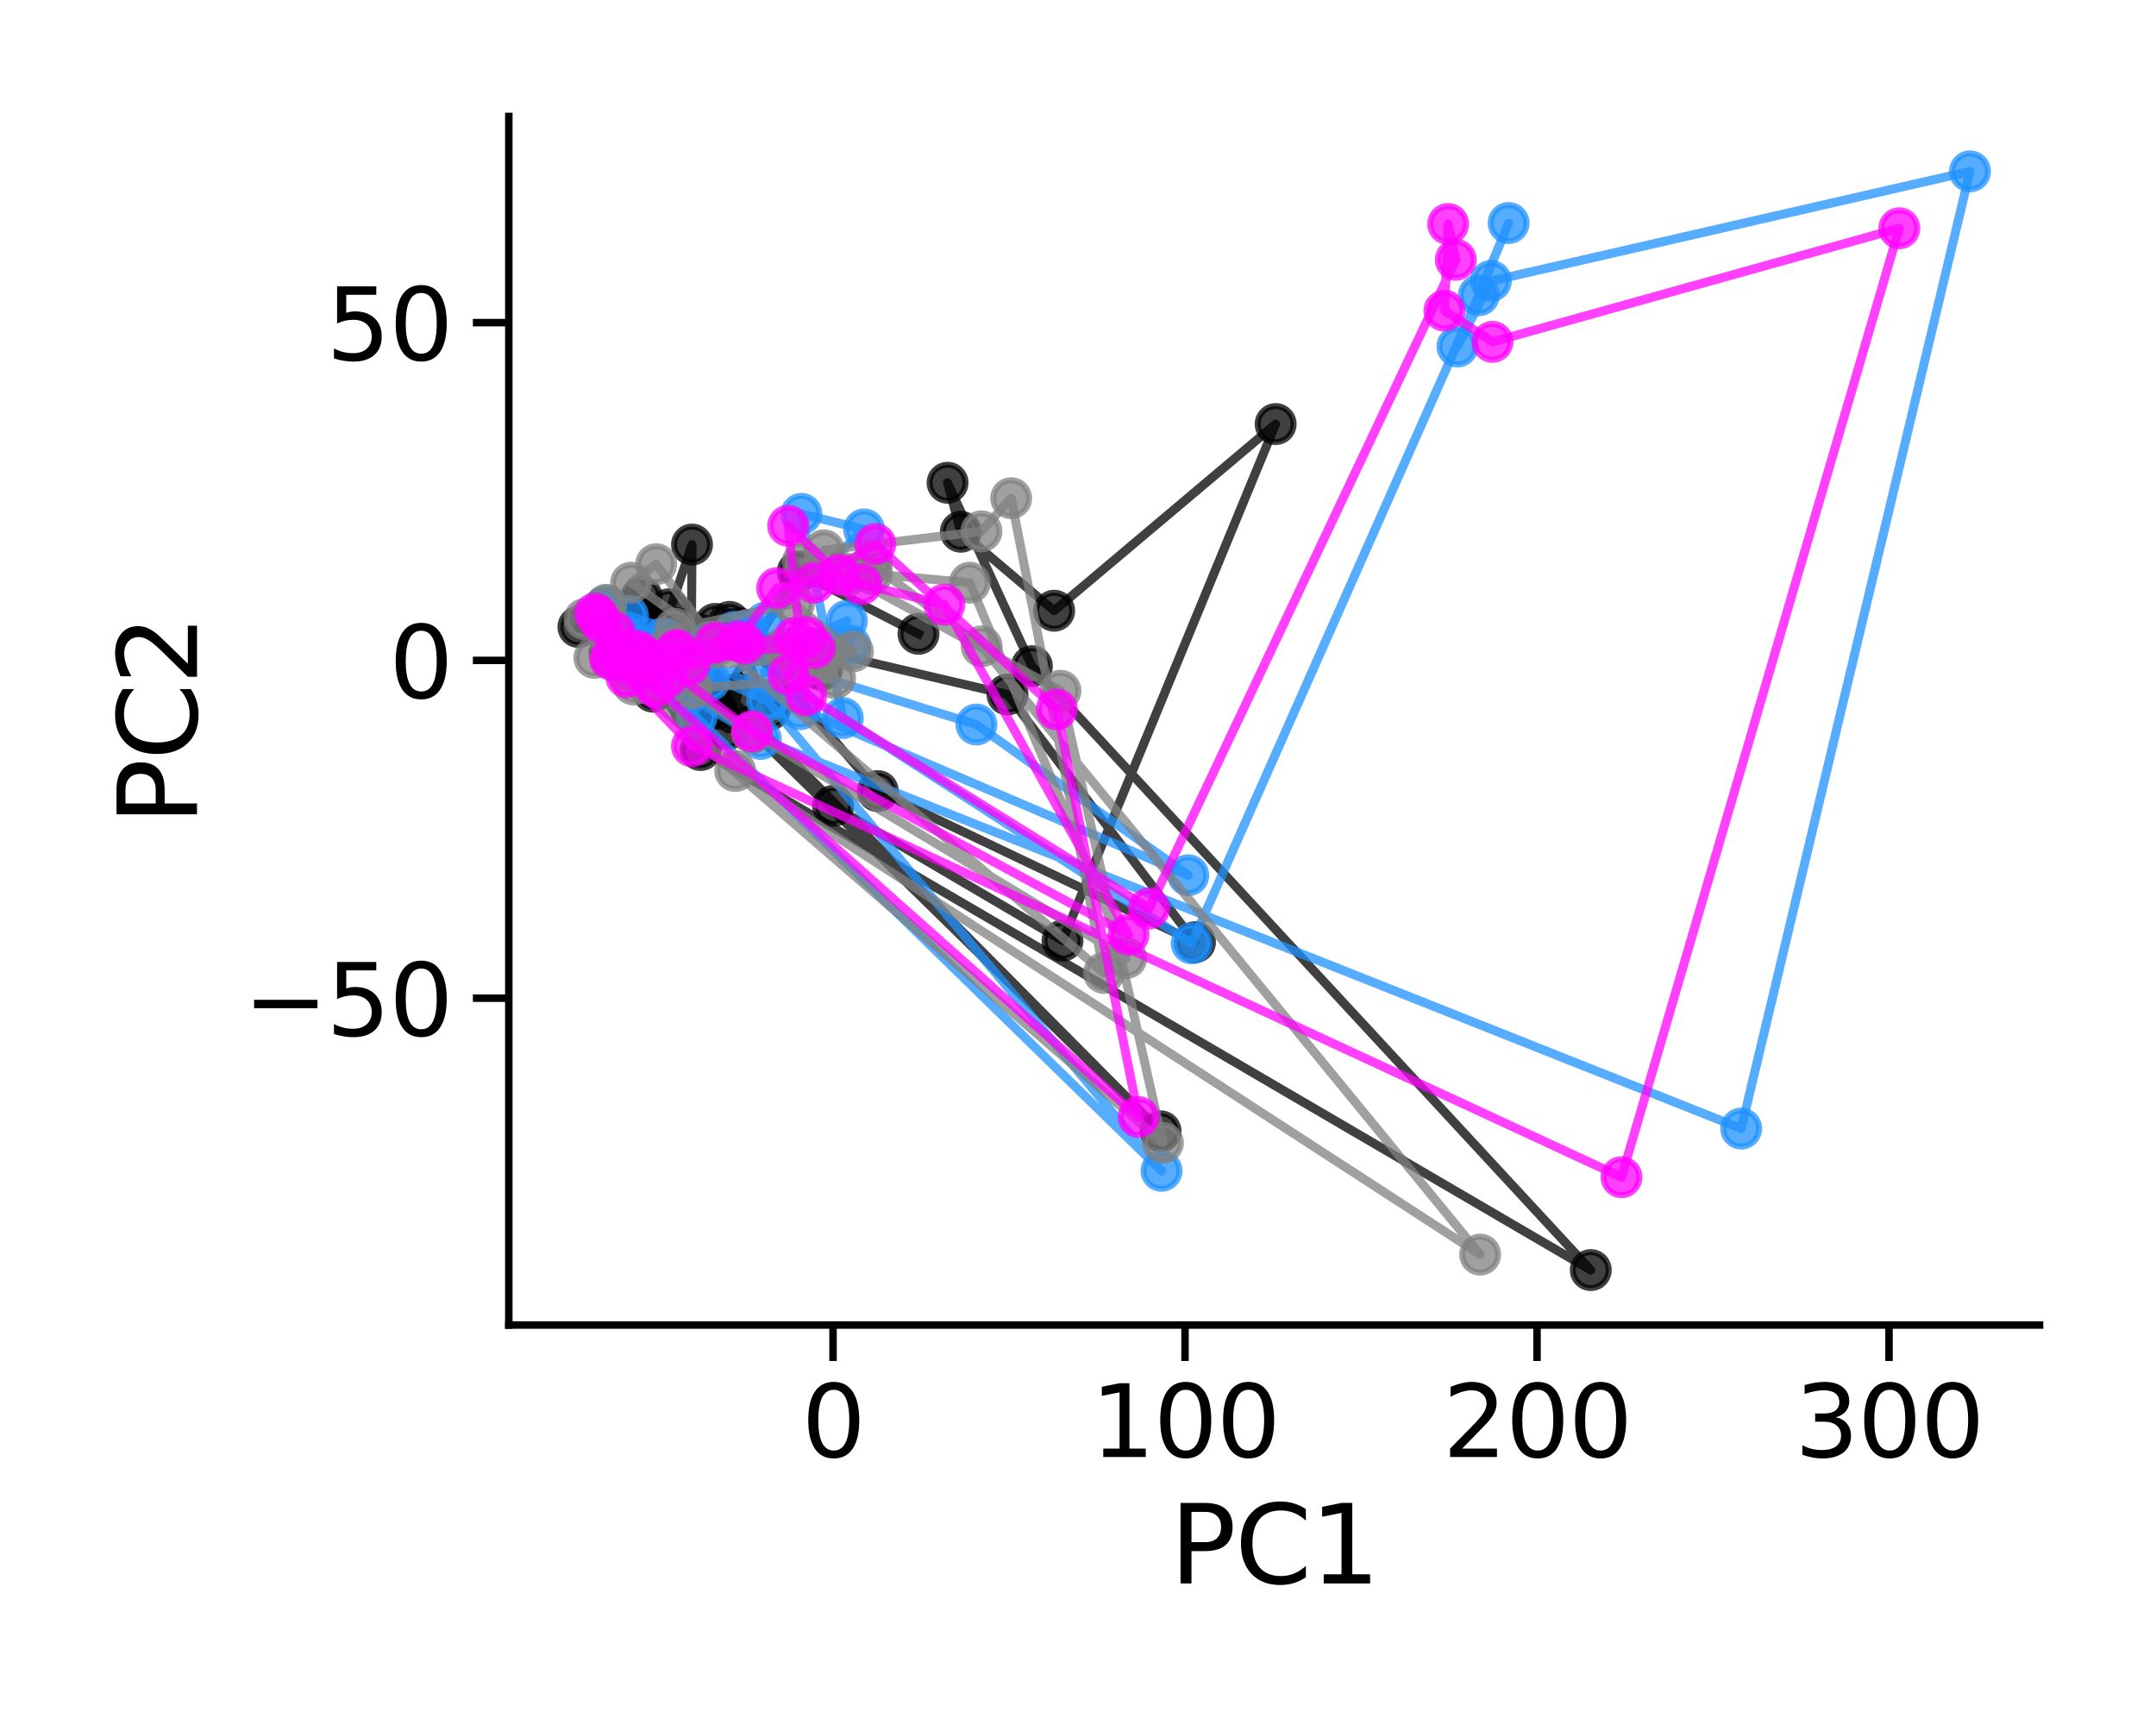 <?xml version="1.0" encoding="utf-8" standalone="no"?>
<!DOCTYPE svg PUBLIC "-//W3C//DTD SVG 1.1//EN"
  "http://www.w3.org/Graphics/SVG/1.1/DTD/svg11.dtd">
<svg xmlns:xlink="http://www.w3.org/1999/xlink" width="360pt" height="288pt" viewBox="0 0 360 288" xmlns="http://www.w3.org/2000/svg" version="1.1">
 <defs>
  <style type="text/css">*{stroke-linejoin: round; stroke-linecap: butt}</style>
 </defs>
 <g id="figure_1">
  <g id="patch_1">
   <path d="M 0 288 
L 360 288 
L 360 0 
L 0 0 
z
" style="fill: #ffffff"/>
  </g>
  <g id="axes_1">
   <g id="patch_2">
    <path d="M 84.96 221.22 
L 340.56 221.22 
L 340.56 19.44 
L 84.96 19.44 
z
" style="fill: #ffffff"/>
   </g>
   <g id="matplotlib.axis_1">
    <g id="xtick_1">
     <g id="line2d_1">
      <defs>
       <path id="m9947077001" d="M 0 0 
L 0 6 
" style="stroke: #000000; stroke-width: 1.25"/>
      </defs>
      <g>
       <use xlink:href="#m9947077001" x="139.096" y="221.22" style="stroke: #000000; stroke-width: 1.25"/>
      </g>
     </g>
     <g id="text_1">
      <!-- 0 -->
      <g transform="translate(133.847 243.257) scale(0.165 -0.165)">
       <defs>
        <path id="DejaVuSans-30" d="M 2034 4250 
Q 1547 4250 1301 3770 
Q 1056 3291 1056 2328 
Q 1056 1369 1301 889 
Q 1547 409 2034 409 
Q 2525 409 2770 889 
Q 3016 1369 3016 2328 
Q 3016 3291 2770 3770 
Q 2525 4250 2034 4250 
z
M 2034 4750 
Q 2819 4750 3233 4129 
Q 3647 3509 3647 2328 
Q 3647 1150 3233 529 
Q 2819 -91 2034 -91 
Q 1250 -91 836 529 
Q 422 1150 422 2328 
Q 422 3509 836 4129 
Q 1250 4750 2034 4750 
z
" transform="scale(0.016)"/>
       </defs>
       <use xlink:href="#DejaVuSans-30"/>
      </g>
     </g>
    </g>
    <g id="xtick_2">
     <g id="line2d_2">
      <g>
       <use xlink:href="#m9947077001" x="197.87" y="221.22" style="stroke: #000000; stroke-width: 1.25"/>
      </g>
     </g>
     <g id="text_2">
      <!-- 100 -->
      <g transform="translate(182.123 243.257) scale(0.165 -0.165)">
       <defs>
        <path id="DejaVuSans-31" d="M 794 531 
L 1825 531 
L 1825 4091 
L 703 3866 
L 703 4441 
L 1819 4666 
L 2450 4666 
L 2450 531 
L 3481 531 
L 3481 0 
L 794 0 
L 794 531 
z
" transform="scale(0.016)"/>
       </defs>
       <use xlink:href="#DejaVuSans-31"/>
       <use xlink:href="#DejaVuSans-30" x="63.623"/>
       <use xlink:href="#DejaVuSans-30" x="127.246"/>
      </g>
     </g>
    </g>
    <g id="xtick_3">
     <g id="line2d_3">
      <g>
       <use xlink:href="#m9947077001" x="256.645" y="221.22" style="stroke: #000000; stroke-width: 1.25"/>
      </g>
     </g>
     <g id="text_3">
      <!-- 200 -->
      <g transform="translate(240.898 243.257) scale(0.165 -0.165)">
       <defs>
        <path id="DejaVuSans-32" d="M 1228 531 
L 3431 531 
L 3431 0 
L 469 0 
L 469 531 
Q 828 903 1448 1529 
Q 2069 2156 2228 2338 
Q 2531 2678 2651 2914 
Q 2772 3150 2772 3378 
Q 2772 3750 2511 3984 
Q 2250 4219 1831 4219 
Q 1534 4219 1204 4116 
Q 875 4013 500 3803 
L 500 4441 
Q 881 4594 1212 4672 
Q 1544 4750 1819 4750 
Q 2544 4750 2975 4387 
Q 3406 4025 3406 3419 
Q 3406 3131 3298 2873 
Q 3191 2616 2906 2266 
Q 2828 2175 2409 1742 
Q 1991 1309 1228 531 
z
" transform="scale(0.016)"/>
       </defs>
       <use xlink:href="#DejaVuSans-32"/>
       <use xlink:href="#DejaVuSans-30" x="63.623"/>
       <use xlink:href="#DejaVuSans-30" x="127.246"/>
      </g>
     </g>
    </g>
    <g id="xtick_4">
     <g id="line2d_4">
      <g>
       <use xlink:href="#m9947077001" x="315.42" y="221.22" style="stroke: #000000; stroke-width: 1.25"/>
      </g>
     </g>
     <g id="text_4">
      <!-- 300 -->
      <g transform="translate(299.673 243.257) scale(0.165 -0.165)">
       <defs>
        <path id="DejaVuSans-33" d="M 2597 2516 
Q 3050 2419 3304 2112 
Q 3559 1806 3559 1356 
Q 3559 666 3084 287 
Q 2609 -91 1734 -91 
Q 1441 -91 1130 -33 
Q 819 25 488 141 
L 488 750 
Q 750 597 1062 519 
Q 1375 441 1716 441 
Q 2309 441 2620 675 
Q 2931 909 2931 1356 
Q 2931 1769 2642 2001 
Q 2353 2234 1838 2234 
L 1294 2234 
L 1294 2753 
L 1863 2753 
Q 2328 2753 2575 2939 
Q 2822 3125 2822 3475 
Q 2822 3834 2567 4026 
Q 2313 4219 1838 4219 
Q 1578 4219 1281 4162 
Q 984 4106 628 3988 
L 628 4550 
Q 988 4650 1302 4700 
Q 1616 4750 1894 4750 
Q 2613 4750 3031 4423 
Q 3450 4097 3450 3541 
Q 3450 3153 3228 2886 
Q 3006 2619 2597 2516 
z
" transform="scale(0.016)"/>
       </defs>
       <use xlink:href="#DejaVuSans-33"/>
       <use xlink:href="#DejaVuSans-30" x="63.623"/>
       <use xlink:href="#DejaVuSans-30" x="127.246"/>
      </g>
     </g>
    </g>
    <g id="text_5">
     <!-- PC1 -->
     <g transform="translate(195.322 264.366) scale(0.18 -0.18)">
      <defs>
       <path id="DejaVuSans-50" d="M 1259 4147 
L 1259 2394 
L 2053 2394 
Q 2494 2394 2734 2622 
Q 2975 2850 2975 3272 
Q 2975 3691 2734 3919 
Q 2494 4147 2053 4147 
L 1259 4147 
z
M 628 4666 
L 2053 4666 
Q 2838 4666 3239 4311 
Q 3641 3956 3641 3272 
Q 3641 2581 3239 2228 
Q 2838 1875 2053 1875 
L 1259 1875 
L 1259 0 
L 628 0 
L 628 4666 
z
" transform="scale(0.016)"/>
       <path id="DejaVuSans-43" d="M 4122 4306 
L 4122 3641 
Q 3803 3938 3442 4084 
Q 3081 4231 2675 4231 
Q 1875 4231 1450 3742 
Q 1025 3253 1025 2328 
Q 1025 1406 1450 917 
Q 1875 428 2675 428 
Q 3081 428 3442 575 
Q 3803 722 4122 1019 
L 4122 359 
Q 3791 134 3420 21 
Q 3050 -91 2638 -91 
Q 1578 -91 968 557 
Q 359 1206 359 2328 
Q 359 3453 968 4101 
Q 1578 4750 2638 4750 
Q 3056 4750 3426 4639 
Q 3797 4528 4122 4306 
z
" transform="scale(0.016)"/>
      </defs>
      <use xlink:href="#DejaVuSans-50"/>
      <use xlink:href="#DejaVuSans-43" x="60.303"/>
      <use xlink:href="#DejaVuSans-31" x="130.127"/>
     </g>
    </g>
   </g>
   <g id="matplotlib.axis_2">
    <g id="ytick_1">
     <g id="line2d_5">
      <defs>
       <path id="m8dcc387aa0" d="M 0 0 
L -6 0 
" style="stroke: #000000; stroke-width: 1.25"/>
      </defs>
      <g>
       <use xlink:href="#m8dcc387aa0" x="84.96" y="166.656" style="stroke: #000000; stroke-width: 1.25"/>
      </g>
     </g>
     <g id="text_6">
      <!-- −50 -->
      <g transform="translate(40.637 172.925) scale(0.165 -0.165)">
       <defs>
        <path id="DejaVuSans-2212" d="M 678 2272 
L 4684 2272 
L 4684 1741 
L 678 1741 
L 678 2272 
z
" transform="scale(0.016)"/>
        <path id="DejaVuSans-35" d="M 691 4666 
L 3169 4666 
L 3169 4134 
L 1269 4134 
L 1269 2991 
Q 1406 3038 1543 3061 
Q 1681 3084 1819 3084 
Q 2600 3084 3056 2656 
Q 3513 2228 3513 1497 
Q 3513 744 3044 326 
Q 2575 -91 1722 -91 
Q 1428 -91 1123 -41 
Q 819 9 494 109 
L 494 744 
Q 775 591 1075 516 
Q 1375 441 1709 441 
Q 2250 441 2565 725 
Q 2881 1009 2881 1497 
Q 2881 1984 2565 2268 
Q 2250 2553 1709 2553 
Q 1456 2553 1204 2497 
Q 953 2441 691 2322 
L 691 4666 
z
" transform="scale(0.016)"/>
       </defs>
       <use xlink:href="#DejaVuSans-2212"/>
       <use xlink:href="#DejaVuSans-35" x="83.789"/>
       <use xlink:href="#DejaVuSans-30" x="147.412"/>
      </g>
     </g>
    </g>
    <g id="ytick_2">
     <g id="line2d_6">
      <g>
       <use xlink:href="#m8dcc387aa0" x="84.96" y="110.259" style="stroke: #000000; stroke-width: 1.25"/>
      </g>
     </g>
     <g id="text_7">
      <!-- 0 -->
      <g transform="translate(64.962 116.528) scale(0.165 -0.165)">
       <use xlink:href="#DejaVuSans-30"/>
      </g>
     </g>
    </g>
    <g id="ytick_3">
     <g id="line2d_7">
      <g>
       <use xlink:href="#m8dcc387aa0" x="84.96" y="53.862" style="stroke: #000000; stroke-width: 1.25"/>
      </g>
     </g>
     <g id="text_8">
      <!-- 50 -->
      <g transform="translate(54.464 60.131) scale(0.165 -0.165)">
       <use xlink:href="#DejaVuSans-35"/>
       <use xlink:href="#DejaVuSans-30" x="63.623"/>
      </g>
     </g>
    </g>
    <g id="text_9">
     <!-- PC2 -->
     <g transform="translate(32.894 137.768) rotate(-90) scale(0.18 -0.18)">
      <use xlink:href="#DejaVuSans-50"/>
      <use xlink:href="#DejaVuSans-43" x="60.303"/>
      <use xlink:href="#DejaVuSans-32" x="130.127"/>
     </g>
    </g>
   </g>
   <g id="line2d_8">
    <path d="M 153.365 105.818 
L 133.207 95.439 
L 119.588 118.34 
L 107.148 99.653 
L 102.061 109.713 
L 106.315 104.915 
L 116.99 111.545 
L 193.792 188.879 
L 118.391 115.031 
L 96.578 104.672 
L 100.726 103.749 
L 106.246 101.463 
L 168.231 115.949 
L 199.532 157.311 
L 146.574 132.073 
L 123.298 104.855 
L 111.688 101.719 
L 112.909 107.031 
L 123.249 115.761 
L 121.539 121.719 
L 116.587 118.389 
L 115.444 118.834 
L 115.69 113.358 
L 109.027 115.483 
L 109.828 114.915 
L 116.971 125.221 
L 265.621 212.048 
L 172.306 111.226 
L 158.221 80.598 
L 160.433 88.777 
L 176.018 101.963 
L 213 70.798 
L 177.411 157.055 
L 139.114 134.553 
L 110.807 105.003 
L 115.55 90.921 
L 115.424 109.351 
L 119.425 104.161 
L 121.818 103.827 
L 128.521 118.474 
L 137.207 111.863 
L 129.847 108.948 
L 112.991 109.497 
L 101.751 109.106 
" clip-path="url(#p45e93762cf)" style="fill: none; stroke: #000000; stroke-opacity: 0.75; stroke-width: 1.5; stroke-linecap: square"/>
    <defs>
     <path id="m6fe51b4923" d="M 0 3 
C 0.796 3 1.559 2.684 2.121 2.121 
C 2.684 1.559 3 0.796 3 0 
C 3 -0.796 2.684 -1.559 2.121 -2.121 
C 1.559 -2.684 0.796 -3 0 -3 
C -0.796 -3 -1.559 -2.684 -2.121 -2.121 
C -2.684 -1.559 -3 -0.796 -3 0 
C -3 0.796 -2.684 1.559 -2.121 2.121 
C -1.559 2.684 -0.796 3 0 3 
z
" style="stroke: #000000; stroke-opacity: 0.75"/>
    </defs>
    <g clip-path="url(#p45e93762cf)">
     <use xlink:href="#m6fe51b4923" x="153.365" y="105.818" style="fill-opacity: 0.75; stroke: #000000; stroke-opacity: 0.75"/>
     <use xlink:href="#m6fe51b4923" x="133.207" y="95.439" style="fill-opacity: 0.75; stroke: #000000; stroke-opacity: 0.75"/>
     <use xlink:href="#m6fe51b4923" x="119.588" y="118.34" style="fill-opacity: 0.75; stroke: #000000; stroke-opacity: 0.75"/>
     <use xlink:href="#m6fe51b4923" x="107.148" y="99.653" style="fill-opacity: 0.75; stroke: #000000; stroke-opacity: 0.75"/>
     <use xlink:href="#m6fe51b4923" x="102.061" y="109.713" style="fill-opacity: 0.75; stroke: #000000; stroke-opacity: 0.75"/>
     <use xlink:href="#m6fe51b4923" x="106.315" y="104.915" style="fill-opacity: 0.75; stroke: #000000; stroke-opacity: 0.75"/>
     <use xlink:href="#m6fe51b4923" x="116.99" y="111.545" style="fill-opacity: 0.75; stroke: #000000; stroke-opacity: 0.75"/>
     <use xlink:href="#m6fe51b4923" x="193.792" y="188.879" style="fill-opacity: 0.75; stroke: #000000; stroke-opacity: 0.75"/>
     <use xlink:href="#m6fe51b4923" x="118.391" y="115.031" style="fill-opacity: 0.75; stroke: #000000; stroke-opacity: 0.75"/>
     <use xlink:href="#m6fe51b4923" x="96.578" y="104.672" style="fill-opacity: 0.75; stroke: #000000; stroke-opacity: 0.75"/>
     <use xlink:href="#m6fe51b4923" x="100.726" y="103.749" style="fill-opacity: 0.75; stroke: #000000; stroke-opacity: 0.75"/>
     <use xlink:href="#m6fe51b4923" x="106.246" y="101.463" style="fill-opacity: 0.75; stroke: #000000; stroke-opacity: 0.75"/>
     <use xlink:href="#m6fe51b4923" x="168.231" y="115.949" style="fill-opacity: 0.75; stroke: #000000; stroke-opacity: 0.75"/>
     <use xlink:href="#m6fe51b4923" x="199.532" y="157.311" style="fill-opacity: 0.75; stroke: #000000; stroke-opacity: 0.75"/>
     <use xlink:href="#m6fe51b4923" x="146.574" y="132.073" style="fill-opacity: 0.75; stroke: #000000; stroke-opacity: 0.75"/>
     <use xlink:href="#m6fe51b4923" x="123.298" y="104.855" style="fill-opacity: 0.75; stroke: #000000; stroke-opacity: 0.75"/>
     <use xlink:href="#m6fe51b4923" x="111.688" y="101.719" style="fill-opacity: 0.75; stroke: #000000; stroke-opacity: 0.75"/>
     <use xlink:href="#m6fe51b4923" x="112.909" y="107.031" style="fill-opacity: 0.75; stroke: #000000; stroke-opacity: 0.75"/>
     <use xlink:href="#m6fe51b4923" x="123.249" y="115.761" style="fill-opacity: 0.75; stroke: #000000; stroke-opacity: 0.75"/>
     <use xlink:href="#m6fe51b4923" x="121.539" y="121.719" style="fill-opacity: 0.75; stroke: #000000; stroke-opacity: 0.75"/>
     <use xlink:href="#m6fe51b4923" x="116.587" y="118.389" style="fill-opacity: 0.75; stroke: #000000; stroke-opacity: 0.75"/>
     <use xlink:href="#m6fe51b4923" x="115.444" y="118.834" style="fill-opacity: 0.75; stroke: #000000; stroke-opacity: 0.75"/>
     <use xlink:href="#m6fe51b4923" x="115.69" y="113.358" style="fill-opacity: 0.75; stroke: #000000; stroke-opacity: 0.75"/>
     <use xlink:href="#m6fe51b4923" x="109.027" y="115.483" style="fill-opacity: 0.75; stroke: #000000; stroke-opacity: 0.75"/>
     <use xlink:href="#m6fe51b4923" x="109.828" y="114.915" style="fill-opacity: 0.75; stroke: #000000; stroke-opacity: 0.75"/>
     <use xlink:href="#m6fe51b4923" x="116.971" y="125.221" style="fill-opacity: 0.75; stroke: #000000; stroke-opacity: 0.75"/>
     <use xlink:href="#m6fe51b4923" x="265.621" y="212.048" style="fill-opacity: 0.75; stroke: #000000; stroke-opacity: 0.75"/>
     <use xlink:href="#m6fe51b4923" x="172.306" y="111.226" style="fill-opacity: 0.75; stroke: #000000; stroke-opacity: 0.75"/>
     <use xlink:href="#m6fe51b4923" x="158.221" y="80.598" style="fill-opacity: 0.75; stroke: #000000; stroke-opacity: 0.75"/>
     <use xlink:href="#m6fe51b4923" x="160.433" y="88.777" style="fill-opacity: 0.75; stroke: #000000; stroke-opacity: 0.75"/>
     <use xlink:href="#m6fe51b4923" x="176.018" y="101.963" style="fill-opacity: 0.75; stroke: #000000; stroke-opacity: 0.75"/>
     <use xlink:href="#m6fe51b4923" x="213" y="70.798" style="fill-opacity: 0.75; stroke: #000000; stroke-opacity: 0.75"/>
     <use xlink:href="#m6fe51b4923" x="177.411" y="157.055" style="fill-opacity: 0.75; stroke: #000000; stroke-opacity: 0.75"/>
     <use xlink:href="#m6fe51b4923" x="139.114" y="134.553" style="fill-opacity: 0.75; stroke: #000000; stroke-opacity: 0.75"/>
     <use xlink:href="#m6fe51b4923" x="110.807" y="105.003" style="fill-opacity: 0.75; stroke: #000000; stroke-opacity: 0.75"/>
     <use xlink:href="#m6fe51b4923" x="115.55" y="90.921" style="fill-opacity: 0.75; stroke: #000000; stroke-opacity: 0.75"/>
     <use xlink:href="#m6fe51b4923" x="115.424" y="109.351" style="fill-opacity: 0.75; stroke: #000000; stroke-opacity: 0.75"/>
     <use xlink:href="#m6fe51b4923" x="119.425" y="104.161" style="fill-opacity: 0.75; stroke: #000000; stroke-opacity: 0.75"/>
     <use xlink:href="#m6fe51b4923" x="121.818" y="103.827" style="fill-opacity: 0.75; stroke: #000000; stroke-opacity: 0.75"/>
     <use xlink:href="#m6fe51b4923" x="128.521" y="118.474" style="fill-opacity: 0.75; stroke: #000000; stroke-opacity: 0.75"/>
     <use xlink:href="#m6fe51b4923" x="137.207" y="111.863" style="fill-opacity: 0.75; stroke: #000000; stroke-opacity: 0.75"/>
     <use xlink:href="#m6fe51b4923" x="129.847" y="108.948" style="fill-opacity: 0.75; stroke: #000000; stroke-opacity: 0.75"/>
     <use xlink:href="#m6fe51b4923" x="112.991" y="109.497" style="fill-opacity: 0.75; stroke: #000000; stroke-opacity: 0.75"/>
     <use xlink:href="#m6fe51b4923" x="101.751" y="109.106" style="fill-opacity: 0.75; stroke: #000000; stroke-opacity: 0.75"/>
    </g>
   </g>
   <g id="line2d_9">
    <path d="M 127.744 112.264 
L 141.955 107.751 
L 123.945 106.615 
L 109.14 110.261 
L 107.889 107.987 
L 111.159 112.535 
L 116.303 119.729 
L 193.945 195.472 
L 128.101 117 
L 104.596 106.633 
L 104.854 102.766 
L 118.298 107.208 
L 163.035 120.96 
L 198.416 146.13 
L 133.636 118.403 
L 100.66 101.588 
L 101.242 101.157 
L 104.309 106.123 
L 118.459 113.678 
L 141.403 103.648 
L 131.633 108.652 
L 111.401 106.743 
L 108.894 110.313 
L 111.623 113.601 
L 114.64 116.06 
L 127.037 123.373 
L 290.74 188.421 
L 328.942 28.612 
L 248.944 46.913 
L 243.357 57.849 
L 251.903 37.238 
L 246.932 49.29 
L 198.986 157.499 
L 140.728 119.889 
L 133.813 85.793 
L 144.286 88.391 
L 127.745 103.961 
L 124.889 105.188 
L 122.565 105.492 
L 116.314 111.156 
L 110.725 106.549 
L 108.452 109.642 
L 109.766 113.332 
L 105.757 109.706 
" clip-path="url(#p45e93762cf)" style="fill: none; stroke: #1e90ff; stroke-opacity: 0.75; stroke-width: 1.5; stroke-linecap: square"/>
    <defs>
     <path id="m05d9ea72d5" d="M 0 3 
C 0.796 3 1.559 2.684 2.121 2.121 
C 2.684 1.559 3 0.796 3 0 
C 3 -0.796 2.684 -1.559 2.121 -2.121 
C 1.559 -2.684 0.796 -3 0 -3 
C -0.796 -3 -1.559 -2.684 -2.121 -2.121 
C -2.684 -1.559 -3 -0.796 -3 0 
C -3 0.796 -2.684 1.559 -2.121 2.121 
C -1.559 2.684 -0.796 3 0 3 
z
" style="stroke: #1e90ff; stroke-opacity: 0.75"/>
    </defs>
    <g clip-path="url(#p45e93762cf)">
     <use xlink:href="#m05d9ea72d5" x="127.744" y="112.264" style="fill: #1e90ff; fill-opacity: 0.75; stroke: #1e90ff; stroke-opacity: 0.75"/>
     <use xlink:href="#m05d9ea72d5" x="141.955" y="107.751" style="fill: #1e90ff; fill-opacity: 0.75; stroke: #1e90ff; stroke-opacity: 0.75"/>
     <use xlink:href="#m05d9ea72d5" x="123.945" y="106.615" style="fill: #1e90ff; fill-opacity: 0.75; stroke: #1e90ff; stroke-opacity: 0.75"/>
     <use xlink:href="#m05d9ea72d5" x="109.14" y="110.261" style="fill: #1e90ff; fill-opacity: 0.75; stroke: #1e90ff; stroke-opacity: 0.75"/>
     <use xlink:href="#m05d9ea72d5" x="107.889" y="107.987" style="fill: #1e90ff; fill-opacity: 0.75; stroke: #1e90ff; stroke-opacity: 0.75"/>
     <use xlink:href="#m05d9ea72d5" x="111.159" y="112.535" style="fill: #1e90ff; fill-opacity: 0.75; stroke: #1e90ff; stroke-opacity: 0.75"/>
     <use xlink:href="#m05d9ea72d5" x="116.303" y="119.729" style="fill: #1e90ff; fill-opacity: 0.75; stroke: #1e90ff; stroke-opacity: 0.75"/>
     <use xlink:href="#m05d9ea72d5" x="193.945" y="195.472" style="fill: #1e90ff; fill-opacity: 0.75; stroke: #1e90ff; stroke-opacity: 0.75"/>
     <use xlink:href="#m05d9ea72d5" x="128.101" y="117" style="fill: #1e90ff; fill-opacity: 0.75; stroke: #1e90ff; stroke-opacity: 0.75"/>
     <use xlink:href="#m05d9ea72d5" x="104.596" y="106.633" style="fill: #1e90ff; fill-opacity: 0.75; stroke: #1e90ff; stroke-opacity: 0.75"/>
     <use xlink:href="#m05d9ea72d5" x="104.854" y="102.766" style="fill: #1e90ff; fill-opacity: 0.75; stroke: #1e90ff; stroke-opacity: 0.75"/>
     <use xlink:href="#m05d9ea72d5" x="118.298" y="107.208" style="fill: #1e90ff; fill-opacity: 0.75; stroke: #1e90ff; stroke-opacity: 0.75"/>
     <use xlink:href="#m05d9ea72d5" x="163.035" y="120.96" style="fill: #1e90ff; fill-opacity: 0.75; stroke: #1e90ff; stroke-opacity: 0.75"/>
     <use xlink:href="#m05d9ea72d5" x="198.416" y="146.13" style="fill: #1e90ff; fill-opacity: 0.75; stroke: #1e90ff; stroke-opacity: 0.75"/>
     <use xlink:href="#m05d9ea72d5" x="133.636" y="118.403" style="fill: #1e90ff; fill-opacity: 0.75; stroke: #1e90ff; stroke-opacity: 0.75"/>
     <use xlink:href="#m05d9ea72d5" x="100.66" y="101.588" style="fill: #1e90ff; fill-opacity: 0.75; stroke: #1e90ff; stroke-opacity: 0.75"/>
     <use xlink:href="#m05d9ea72d5" x="101.242" y="101.157" style="fill: #1e90ff; fill-opacity: 0.75; stroke: #1e90ff; stroke-opacity: 0.75"/>
     <use xlink:href="#m05d9ea72d5" x="104.309" y="106.123" style="fill: #1e90ff; fill-opacity: 0.75; stroke: #1e90ff; stroke-opacity: 0.75"/>
     <use xlink:href="#m05d9ea72d5" x="118.459" y="113.678" style="fill: #1e90ff; fill-opacity: 0.75; stroke: #1e90ff; stroke-opacity: 0.75"/>
     <use xlink:href="#m05d9ea72d5" x="141.403" y="103.648" style="fill: #1e90ff; fill-opacity: 0.75; stroke: #1e90ff; stroke-opacity: 0.75"/>
     <use xlink:href="#m05d9ea72d5" x="131.633" y="108.652" style="fill: #1e90ff; fill-opacity: 0.75; stroke: #1e90ff; stroke-opacity: 0.75"/>
     <use xlink:href="#m05d9ea72d5" x="111.401" y="106.743" style="fill: #1e90ff; fill-opacity: 0.75; stroke: #1e90ff; stroke-opacity: 0.75"/>
     <use xlink:href="#m05d9ea72d5" x="108.894" y="110.313" style="fill: #1e90ff; fill-opacity: 0.75; stroke: #1e90ff; stroke-opacity: 0.75"/>
     <use xlink:href="#m05d9ea72d5" x="111.623" y="113.601" style="fill: #1e90ff; fill-opacity: 0.75; stroke: #1e90ff; stroke-opacity: 0.75"/>
     <use xlink:href="#m05d9ea72d5" x="114.64" y="116.06" style="fill: #1e90ff; fill-opacity: 0.75; stroke: #1e90ff; stroke-opacity: 0.75"/>
     <use xlink:href="#m05d9ea72d5" x="127.037" y="123.373" style="fill: #1e90ff; fill-opacity: 0.75; stroke: #1e90ff; stroke-opacity: 0.75"/>
     <use xlink:href="#m05d9ea72d5" x="290.74" y="188.421" style="fill: #1e90ff; fill-opacity: 0.75; stroke: #1e90ff; stroke-opacity: 0.75"/>
     <use xlink:href="#m05d9ea72d5" x="328.942" y="28.612" style="fill: #1e90ff; fill-opacity: 0.75; stroke: #1e90ff; stroke-opacity: 0.75"/>
     <use xlink:href="#m05d9ea72d5" x="248.944" y="46.913" style="fill: #1e90ff; fill-opacity: 0.75; stroke: #1e90ff; stroke-opacity: 0.75"/>
     <use xlink:href="#m05d9ea72d5" x="243.357" y="57.849" style="fill: #1e90ff; fill-opacity: 0.75; stroke: #1e90ff; stroke-opacity: 0.75"/>
     <use xlink:href="#m05d9ea72d5" x="251.903" y="37.238" style="fill: #1e90ff; fill-opacity: 0.75; stroke: #1e90ff; stroke-opacity: 0.75"/>
     <use xlink:href="#m05d9ea72d5" x="246.932" y="49.29" style="fill: #1e90ff; fill-opacity: 0.75; stroke: #1e90ff; stroke-opacity: 0.75"/>
     <use xlink:href="#m05d9ea72d5" x="198.986" y="157.499" style="fill: #1e90ff; fill-opacity: 0.75; stroke: #1e90ff; stroke-opacity: 0.75"/>
     <use xlink:href="#m05d9ea72d5" x="140.728" y="119.889" style="fill: #1e90ff; fill-opacity: 0.75; stroke: #1e90ff; stroke-opacity: 0.75"/>
     <use xlink:href="#m05d9ea72d5" x="133.813" y="85.793" style="fill: #1e90ff; fill-opacity: 0.75; stroke: #1e90ff; stroke-opacity: 0.75"/>
     <use xlink:href="#m05d9ea72d5" x="144.286" y="88.391" style="fill: #1e90ff; fill-opacity: 0.75; stroke: #1e90ff; stroke-opacity: 0.75"/>
     <use xlink:href="#m05d9ea72d5" x="127.745" y="103.961" style="fill: #1e90ff; fill-opacity: 0.75; stroke: #1e90ff; stroke-opacity: 0.75"/>
     <use xlink:href="#m05d9ea72d5" x="124.889" y="105.188" style="fill: #1e90ff; fill-opacity: 0.75; stroke: #1e90ff; stroke-opacity: 0.75"/>
     <use xlink:href="#m05d9ea72d5" x="122.565" y="105.492" style="fill: #1e90ff; fill-opacity: 0.75; stroke: #1e90ff; stroke-opacity: 0.75"/>
     <use xlink:href="#m05d9ea72d5" x="116.314" y="111.156" style="fill: #1e90ff; fill-opacity: 0.75; stroke: #1e90ff; stroke-opacity: 0.75"/>
     <use xlink:href="#m05d9ea72d5" x="110.725" y="106.549" style="fill: #1e90ff; fill-opacity: 0.75; stroke: #1e90ff; stroke-opacity: 0.75"/>
     <use xlink:href="#m05d9ea72d5" x="108.452" y="109.642" style="fill: #1e90ff; fill-opacity: 0.75; stroke: #1e90ff; stroke-opacity: 0.75"/>
     <use xlink:href="#m05d9ea72d5" x="109.766" y="113.332" style="fill: #1e90ff; fill-opacity: 0.75; stroke: #1e90ff; stroke-opacity: 0.75"/>
     <use xlink:href="#m05d9ea72d5" x="105.757" y="109.706" style="fill: #1e90ff; fill-opacity: 0.75; stroke: #1e90ff; stroke-opacity: 0.75"/>
    </g>
   </g>
   <g id="line2d_10">
    <path d="M 132.706 109.752 
L 130.92 108.121 
L 114.012 110.158 
L 106.56 109.634 
L 103.876 108.114 
L 104.165 111.473 
L 105.772 114.281 
L 194.174 190.793 
L 177.07 115.326 
L 141.608 96.075 
L 134.071 93.743 
L 145.594 95.824 
L 161.936 97.281 
L 188.06 159.954 
L 125.571 122.365 
L 97.615 103.357 
L 101.211 100.971 
L 101.457 103.851 
L 115.561 114.912 
L 139.44 113.203 
L 137.297 109.883 
L 108.218 111.451 
L 101.552 106.046 
L 103.063 110.504 
L 107.703 113.999 
L 122.768 128.727 
L 247.15 209.461 
L 163.915 107.917 
L 145.579 94.159 
L 137.579 91.87 
L 163.876 88.71 
L 168.84 83.178 
L 184.335 162.433 
L 119.897 107.616 
L 105.377 97.289 
L 109.56 94.199 
L 119.324 107.168 
L 134.175 111.398 
L 142.407 108.767 
L 132.553 100.789 
L 112.742 104.975 
L 104.756 108.375 
L 102.828 109.238 
L 99.249 109.829 
" clip-path="url(#p45e93762cf)" style="fill: none; stroke: #808080; stroke-opacity: 0.75; stroke-width: 1.5; stroke-linecap: square"/>
    <defs>
     <path id="m82951090ca" d="M 0 3 
C 0.796 3 1.559 2.684 2.121 2.121 
C 2.684 1.559 3 0.796 3 0 
C 3 -0.796 2.684 -1.559 2.121 -2.121 
C 1.559 -2.684 0.796 -3 0 -3 
C -0.796 -3 -1.559 -2.684 -2.121 -2.121 
C -2.684 -1.559 -3 -0.796 -3 0 
C -3 0.796 -2.684 1.559 -2.121 2.121 
C -1.559 2.684 -0.796 3 0 3 
z
" style="stroke: #808080; stroke-opacity: 0.75"/>
    </defs>
    <g clip-path="url(#p45e93762cf)">
     <use xlink:href="#m82951090ca" x="132.706" y="109.752" style="fill: #808080; fill-opacity: 0.75; stroke: #808080; stroke-opacity: 0.75"/>
     <use xlink:href="#m82951090ca" x="130.92" y="108.121" style="fill: #808080; fill-opacity: 0.75; stroke: #808080; stroke-opacity: 0.75"/>
     <use xlink:href="#m82951090ca" x="114.012" y="110.158" style="fill: #808080; fill-opacity: 0.75; stroke: #808080; stroke-opacity: 0.75"/>
     <use xlink:href="#m82951090ca" x="106.56" y="109.634" style="fill: #808080; fill-opacity: 0.75; stroke: #808080; stroke-opacity: 0.75"/>
     <use xlink:href="#m82951090ca" x="103.876" y="108.114" style="fill: #808080; fill-opacity: 0.75; stroke: #808080; stroke-opacity: 0.75"/>
     <use xlink:href="#m82951090ca" x="104.165" y="111.473" style="fill: #808080; fill-opacity: 0.75; stroke: #808080; stroke-opacity: 0.75"/>
     <use xlink:href="#m82951090ca" x="105.772" y="114.281" style="fill: #808080; fill-opacity: 0.75; stroke: #808080; stroke-opacity: 0.75"/>
     <use xlink:href="#m82951090ca" x="194.174" y="190.793" style="fill: #808080; fill-opacity: 0.75; stroke: #808080; stroke-opacity: 0.75"/>
     <use xlink:href="#m82951090ca" x="177.07" y="115.326" style="fill: #808080; fill-opacity: 0.75; stroke: #808080; stroke-opacity: 0.75"/>
     <use xlink:href="#m82951090ca" x="141.608" y="96.075" style="fill: #808080; fill-opacity: 0.75; stroke: #808080; stroke-opacity: 0.75"/>
     <use xlink:href="#m82951090ca" x="134.071" y="93.743" style="fill: #808080; fill-opacity: 0.75; stroke: #808080; stroke-opacity: 0.75"/>
     <use xlink:href="#m82951090ca" x="145.594" y="95.824" style="fill: #808080; fill-opacity: 0.75; stroke: #808080; stroke-opacity: 0.75"/>
     <use xlink:href="#m82951090ca" x="161.936" y="97.281" style="fill: #808080; fill-opacity: 0.75; stroke: #808080; stroke-opacity: 0.75"/>
     <use xlink:href="#m82951090ca" x="188.06" y="159.954" style="fill: #808080; fill-opacity: 0.75; stroke: #808080; stroke-opacity: 0.75"/>
     <use xlink:href="#m82951090ca" x="125.571" y="122.365" style="fill: #808080; fill-opacity: 0.75; stroke: #808080; stroke-opacity: 0.75"/>
     <use xlink:href="#m82951090ca" x="97.615" y="103.357" style="fill: #808080; fill-opacity: 0.75; stroke: #808080; stroke-opacity: 0.75"/>
     <use xlink:href="#m82951090ca" x="101.211" y="100.971" style="fill: #808080; fill-opacity: 0.75; stroke: #808080; stroke-opacity: 0.75"/>
     <use xlink:href="#m82951090ca" x="101.457" y="103.851" style="fill: #808080; fill-opacity: 0.75; stroke: #808080; stroke-opacity: 0.75"/>
     <use xlink:href="#m82951090ca" x="115.561" y="114.912" style="fill: #808080; fill-opacity: 0.75; stroke: #808080; stroke-opacity: 0.75"/>
     <use xlink:href="#m82951090ca" x="139.44" y="113.203" style="fill: #808080; fill-opacity: 0.75; stroke: #808080; stroke-opacity: 0.75"/>
     <use xlink:href="#m82951090ca" x="137.297" y="109.883" style="fill: #808080; fill-opacity: 0.75; stroke: #808080; stroke-opacity: 0.75"/>
     <use xlink:href="#m82951090ca" x="108.218" y="111.451" style="fill: #808080; fill-opacity: 0.75; stroke: #808080; stroke-opacity: 0.75"/>
     <use xlink:href="#m82951090ca" x="101.552" y="106.046" style="fill: #808080; fill-opacity: 0.75; stroke: #808080; stroke-opacity: 0.75"/>
     <use xlink:href="#m82951090ca" x="103.063" y="110.504" style="fill: #808080; fill-opacity: 0.75; stroke: #808080; stroke-opacity: 0.75"/>
     <use xlink:href="#m82951090ca" x="107.703" y="113.999" style="fill: #808080; fill-opacity: 0.75; stroke: #808080; stroke-opacity: 0.75"/>
     <use xlink:href="#m82951090ca" x="122.768" y="128.727" style="fill: #808080; fill-opacity: 0.75; stroke: #808080; stroke-opacity: 0.75"/>
     <use xlink:href="#m82951090ca" x="247.15" y="209.461" style="fill: #808080; fill-opacity: 0.75; stroke: #808080; stroke-opacity: 0.75"/>
     <use xlink:href="#m82951090ca" x="163.915" y="107.917" style="fill: #808080; fill-opacity: 0.75; stroke: #808080; stroke-opacity: 0.75"/>
     <use xlink:href="#m82951090ca" x="145.579" y="94.159" style="fill: #808080; fill-opacity: 0.75; stroke: #808080; stroke-opacity: 0.75"/>
     <use xlink:href="#m82951090ca" x="137.579" y="91.87" style="fill: #808080; fill-opacity: 0.75; stroke: #808080; stroke-opacity: 0.75"/>
     <use xlink:href="#m82951090ca" x="163.876" y="88.71" style="fill: #808080; fill-opacity: 0.75; stroke: #808080; stroke-opacity: 0.75"/>
     <use xlink:href="#m82951090ca" x="168.84" y="83.178" style="fill: #808080; fill-opacity: 0.75; stroke: #808080; stroke-opacity: 0.75"/>
     <use xlink:href="#m82951090ca" x="184.335" y="162.433" style="fill: #808080; fill-opacity: 0.75; stroke: #808080; stroke-opacity: 0.75"/>
     <use xlink:href="#m82951090ca" x="119.897" y="107.616" style="fill: #808080; fill-opacity: 0.75; stroke: #808080; stroke-opacity: 0.75"/>
     <use xlink:href="#m82951090ca" x="105.377" y="97.289" style="fill: #808080; fill-opacity: 0.75; stroke: #808080; stroke-opacity: 0.75"/>
     <use xlink:href="#m82951090ca" x="109.56" y="94.199" style="fill: #808080; fill-opacity: 0.75; stroke: #808080; stroke-opacity: 0.75"/>
     <use xlink:href="#m82951090ca" x="119.324" y="107.168" style="fill: #808080; fill-opacity: 0.75; stroke: #808080; stroke-opacity: 0.75"/>
     <use xlink:href="#m82951090ca" x="134.175" y="111.398" style="fill: #808080; fill-opacity: 0.75; stroke: #808080; stroke-opacity: 0.75"/>
     <use xlink:href="#m82951090ca" x="142.407" y="108.767" style="fill: #808080; fill-opacity: 0.75; stroke: #808080; stroke-opacity: 0.75"/>
     <use xlink:href="#m82951090ca" x="132.553" y="100.789" style="fill: #808080; fill-opacity: 0.75; stroke: #808080; stroke-opacity: 0.75"/>
     <use xlink:href="#m82951090ca" x="112.742" y="104.975" style="fill: #808080; fill-opacity: 0.75; stroke: #808080; stroke-opacity: 0.75"/>
     <use xlink:href="#m82951090ca" x="104.756" y="108.375" style="fill: #808080; fill-opacity: 0.75; stroke: #808080; stroke-opacity: 0.75"/>
     <use xlink:href="#m82951090ca" x="102.828" y="109.238" style="fill: #808080; fill-opacity: 0.75; stroke: #808080; stroke-opacity: 0.75"/>
     <use xlink:href="#m82951090ca" x="99.249" y="109.829" style="fill: #808080; fill-opacity: 0.75; stroke: #808080; stroke-opacity: 0.75"/>
    </g>
   </g>
   <g id="line2d_11">
    <path d="M 131.623 112.615 
L 134.613 106.347 
L 115.092 111.049 
L 103.474 108.883 
L 101.873 110.048 
L 107.194 111.582 
L 109.356 114.674 
L 190.112 186.497 
L 176.456 118.439 
L 146.157 90.829 
L 135.929 97.286 
L 143.838 97.523 
L 157.683 100.946 
L 188.434 156.047 
L 125.561 122.084 
L 99.336 102.42 
L 99.878 102.947 
L 100.314 103.925 
L 112.777 108.812 
L 136.054 108.184 
L 132.652 106.516 
L 106.471 108.657 
L 102.409 109.147 
L 103.948 110.482 
L 104.593 113.082 
L 115.536 124.577 
L 270.751 196.54 
L 317.14 38.11 
L 249.209 57.076 
L 241.189 51.862 
L 241.804 37.395 
L 243.084 43.366 
L 191.88 151.676 
L 134.605 116.102 
L 131.612 87.776 
L 140.148 95.923 
L 129.765 98.182 
L 123.165 107.041 
L 124.345 107.459 
L 119.459 107.264 
L 113.083 108.504 
L 111.336 113.149 
L 108.532 110.293 
L 102.648 105.569 
" clip-path="url(#p45e93762cf)" style="fill: none; stroke: #ff00ff; stroke-opacity: 0.75; stroke-width: 1.5; stroke-linecap: square"/>
    <defs>
     <path id="mcc81bf50e2" d="M 0 3 
C 0.796 3 1.559 2.684 2.121 2.121 
C 2.684 1.559 3 0.796 3 0 
C 3 -0.796 2.684 -1.559 2.121 -2.121 
C 1.559 -2.684 0.796 -3 0 -3 
C -0.796 -3 -1.559 -2.684 -2.121 -2.121 
C -2.684 -1.559 -3 -0.796 -3 0 
C -3 0.796 -2.684 1.559 -2.121 2.121 
C -1.559 2.684 -0.796 3 0 3 
z
" style="stroke: #ff00ff; stroke-opacity: 0.75"/>
    </defs>
    <g clip-path="url(#p45e93762cf)">
     <use xlink:href="#mcc81bf50e2" x="131.623" y="112.615" style="fill: #ff00ff; fill-opacity: 0.75; stroke: #ff00ff; stroke-opacity: 0.75"/>
     <use xlink:href="#mcc81bf50e2" x="134.613" y="106.347" style="fill: #ff00ff; fill-opacity: 0.75; stroke: #ff00ff; stroke-opacity: 0.75"/>
     <use xlink:href="#mcc81bf50e2" x="115.092" y="111.049" style="fill: #ff00ff; fill-opacity: 0.75; stroke: #ff00ff; stroke-opacity: 0.75"/>
     <use xlink:href="#mcc81bf50e2" x="103.474" y="108.883" style="fill: #ff00ff; fill-opacity: 0.75; stroke: #ff00ff; stroke-opacity: 0.75"/>
     <use xlink:href="#mcc81bf50e2" x="101.873" y="110.048" style="fill: #ff00ff; fill-opacity: 0.75; stroke: #ff00ff; stroke-opacity: 0.75"/>
     <use xlink:href="#mcc81bf50e2" x="107.194" y="111.582" style="fill: #ff00ff; fill-opacity: 0.75; stroke: #ff00ff; stroke-opacity: 0.75"/>
     <use xlink:href="#mcc81bf50e2" x="109.356" y="114.674" style="fill: #ff00ff; fill-opacity: 0.75; stroke: #ff00ff; stroke-opacity: 0.75"/>
     <use xlink:href="#mcc81bf50e2" x="190.112" y="186.497" style="fill: #ff00ff; fill-opacity: 0.75; stroke: #ff00ff; stroke-opacity: 0.75"/>
     <use xlink:href="#mcc81bf50e2" x="176.456" y="118.439" style="fill: #ff00ff; fill-opacity: 0.75; stroke: #ff00ff; stroke-opacity: 0.75"/>
     <use xlink:href="#mcc81bf50e2" x="146.157" y="90.829" style="fill: #ff00ff; fill-opacity: 0.75; stroke: #ff00ff; stroke-opacity: 0.75"/>
     <use xlink:href="#mcc81bf50e2" x="135.929" y="97.286" style="fill: #ff00ff; fill-opacity: 0.75; stroke: #ff00ff; stroke-opacity: 0.75"/>
     <use xlink:href="#mcc81bf50e2" x="143.838" y="97.523" style="fill: #ff00ff; fill-opacity: 0.75; stroke: #ff00ff; stroke-opacity: 0.75"/>
     <use xlink:href="#mcc81bf50e2" x="157.683" y="100.946" style="fill: #ff00ff; fill-opacity: 0.75; stroke: #ff00ff; stroke-opacity: 0.75"/>
     <use xlink:href="#mcc81bf50e2" x="188.434" y="156.047" style="fill: #ff00ff; fill-opacity: 0.75; stroke: #ff00ff; stroke-opacity: 0.75"/>
     <use xlink:href="#mcc81bf50e2" x="125.561" y="122.084" style="fill: #ff00ff; fill-opacity: 0.75; stroke: #ff00ff; stroke-opacity: 0.75"/>
     <use xlink:href="#mcc81bf50e2" x="99.336" y="102.42" style="fill: #ff00ff; fill-opacity: 0.75; stroke: #ff00ff; stroke-opacity: 0.75"/>
     <use xlink:href="#mcc81bf50e2" x="99.878" y="102.947" style="fill: #ff00ff; fill-opacity: 0.75; stroke: #ff00ff; stroke-opacity: 0.75"/>
     <use xlink:href="#mcc81bf50e2" x="100.314" y="103.925" style="fill: #ff00ff; fill-opacity: 0.75; stroke: #ff00ff; stroke-opacity: 0.75"/>
     <use xlink:href="#mcc81bf50e2" x="112.777" y="108.812" style="fill: #ff00ff; fill-opacity: 0.75; stroke: #ff00ff; stroke-opacity: 0.75"/>
     <use xlink:href="#mcc81bf50e2" x="136.054" y="108.184" style="fill: #ff00ff; fill-opacity: 0.75; stroke: #ff00ff; stroke-opacity: 0.75"/>
     <use xlink:href="#mcc81bf50e2" x="132.652" y="106.516" style="fill: #ff00ff; fill-opacity: 0.75; stroke: #ff00ff; stroke-opacity: 0.75"/>
     <use xlink:href="#mcc81bf50e2" x="106.471" y="108.657" style="fill: #ff00ff; fill-opacity: 0.75; stroke: #ff00ff; stroke-opacity: 0.75"/>
     <use xlink:href="#mcc81bf50e2" x="102.409" y="109.147" style="fill: #ff00ff; fill-opacity: 0.75; stroke: #ff00ff; stroke-opacity: 0.75"/>
     <use xlink:href="#mcc81bf50e2" x="103.948" y="110.482" style="fill: #ff00ff; fill-opacity: 0.75; stroke: #ff00ff; stroke-opacity: 0.75"/>
     <use xlink:href="#mcc81bf50e2" x="104.593" y="113.082" style="fill: #ff00ff; fill-opacity: 0.75; stroke: #ff00ff; stroke-opacity: 0.75"/>
     <use xlink:href="#mcc81bf50e2" x="115.536" y="124.577" style="fill: #ff00ff; fill-opacity: 0.75; stroke: #ff00ff; stroke-opacity: 0.75"/>
     <use xlink:href="#mcc81bf50e2" x="270.751" y="196.54" style="fill: #ff00ff; fill-opacity: 0.75; stroke: #ff00ff; stroke-opacity: 0.75"/>
     <use xlink:href="#mcc81bf50e2" x="317.14" y="38.11" style="fill: #ff00ff; fill-opacity: 0.75; stroke: #ff00ff; stroke-opacity: 0.75"/>
     <use xlink:href="#mcc81bf50e2" x="249.209" y="57.076" style="fill: #ff00ff; fill-opacity: 0.75; stroke: #ff00ff; stroke-opacity: 0.75"/>
     <use xlink:href="#mcc81bf50e2" x="241.189" y="51.862" style="fill: #ff00ff; fill-opacity: 0.75; stroke: #ff00ff; stroke-opacity: 0.75"/>
     <use xlink:href="#mcc81bf50e2" x="241.804" y="37.395" style="fill: #ff00ff; fill-opacity: 0.75; stroke: #ff00ff; stroke-opacity: 0.75"/>
     <use xlink:href="#mcc81bf50e2" x="243.084" y="43.366" style="fill: #ff00ff; fill-opacity: 0.75; stroke: #ff00ff; stroke-opacity: 0.75"/>
     <use xlink:href="#mcc81bf50e2" x="191.88" y="151.676" style="fill: #ff00ff; fill-opacity: 0.75; stroke: #ff00ff; stroke-opacity: 0.75"/>
     <use xlink:href="#mcc81bf50e2" x="134.605" y="116.102" style="fill: #ff00ff; fill-opacity: 0.75; stroke: #ff00ff; stroke-opacity: 0.75"/>
     <use xlink:href="#mcc81bf50e2" x="131.612" y="87.776" style="fill: #ff00ff; fill-opacity: 0.75; stroke: #ff00ff; stroke-opacity: 0.75"/>
     <use xlink:href="#mcc81bf50e2" x="140.148" y="95.923" style="fill: #ff00ff; fill-opacity: 0.75; stroke: #ff00ff; stroke-opacity: 0.75"/>
     <use xlink:href="#mcc81bf50e2" x="129.765" y="98.182" style="fill: #ff00ff; fill-opacity: 0.75; stroke: #ff00ff; stroke-opacity: 0.75"/>
     <use xlink:href="#mcc81bf50e2" x="123.165" y="107.041" style="fill: #ff00ff; fill-opacity: 0.75; stroke: #ff00ff; stroke-opacity: 0.75"/>
     <use xlink:href="#mcc81bf50e2" x="124.345" y="107.459" style="fill: #ff00ff; fill-opacity: 0.75; stroke: #ff00ff; stroke-opacity: 0.75"/>
     <use xlink:href="#mcc81bf50e2" x="119.459" y="107.264" style="fill: #ff00ff; fill-opacity: 0.75; stroke: #ff00ff; stroke-opacity: 0.75"/>
     <use xlink:href="#mcc81bf50e2" x="113.083" y="108.504" style="fill: #ff00ff; fill-opacity: 0.75; stroke: #ff00ff; stroke-opacity: 0.75"/>
     <use xlink:href="#mcc81bf50e2" x="111.336" y="113.149" style="fill: #ff00ff; fill-opacity: 0.75; stroke: #ff00ff; stroke-opacity: 0.75"/>
     <use xlink:href="#mcc81bf50e2" x="108.532" y="110.293" style="fill: #ff00ff; fill-opacity: 0.75; stroke: #ff00ff; stroke-opacity: 0.75"/>
     <use xlink:href="#mcc81bf50e2" x="102.648" y="105.569" style="fill: #ff00ff; fill-opacity: 0.75; stroke: #ff00ff; stroke-opacity: 0.75"/>
    </g>
   </g>
   <g id="patch_3">
    <path d="M 84.96 221.22 
L 84.96 19.44 
" style="fill: none; stroke: #000000; stroke-width: 1.25; stroke-linejoin: miter; stroke-linecap: square"/>
   </g>
   <g id="patch_4">
    <path d="M 84.96 221.22 
L 340.56 221.22 
" style="fill: none; stroke: #000000; stroke-width: 1.25; stroke-linejoin: miter; stroke-linecap: square"/>
   </g>
  </g>
 </g>
 <defs>
  <clipPath id="p45e93762cf">
   <rect x="84.96" y="19.44" width="255.6" height="201.78"/>
  </clipPath>
 </defs>
</svg>
